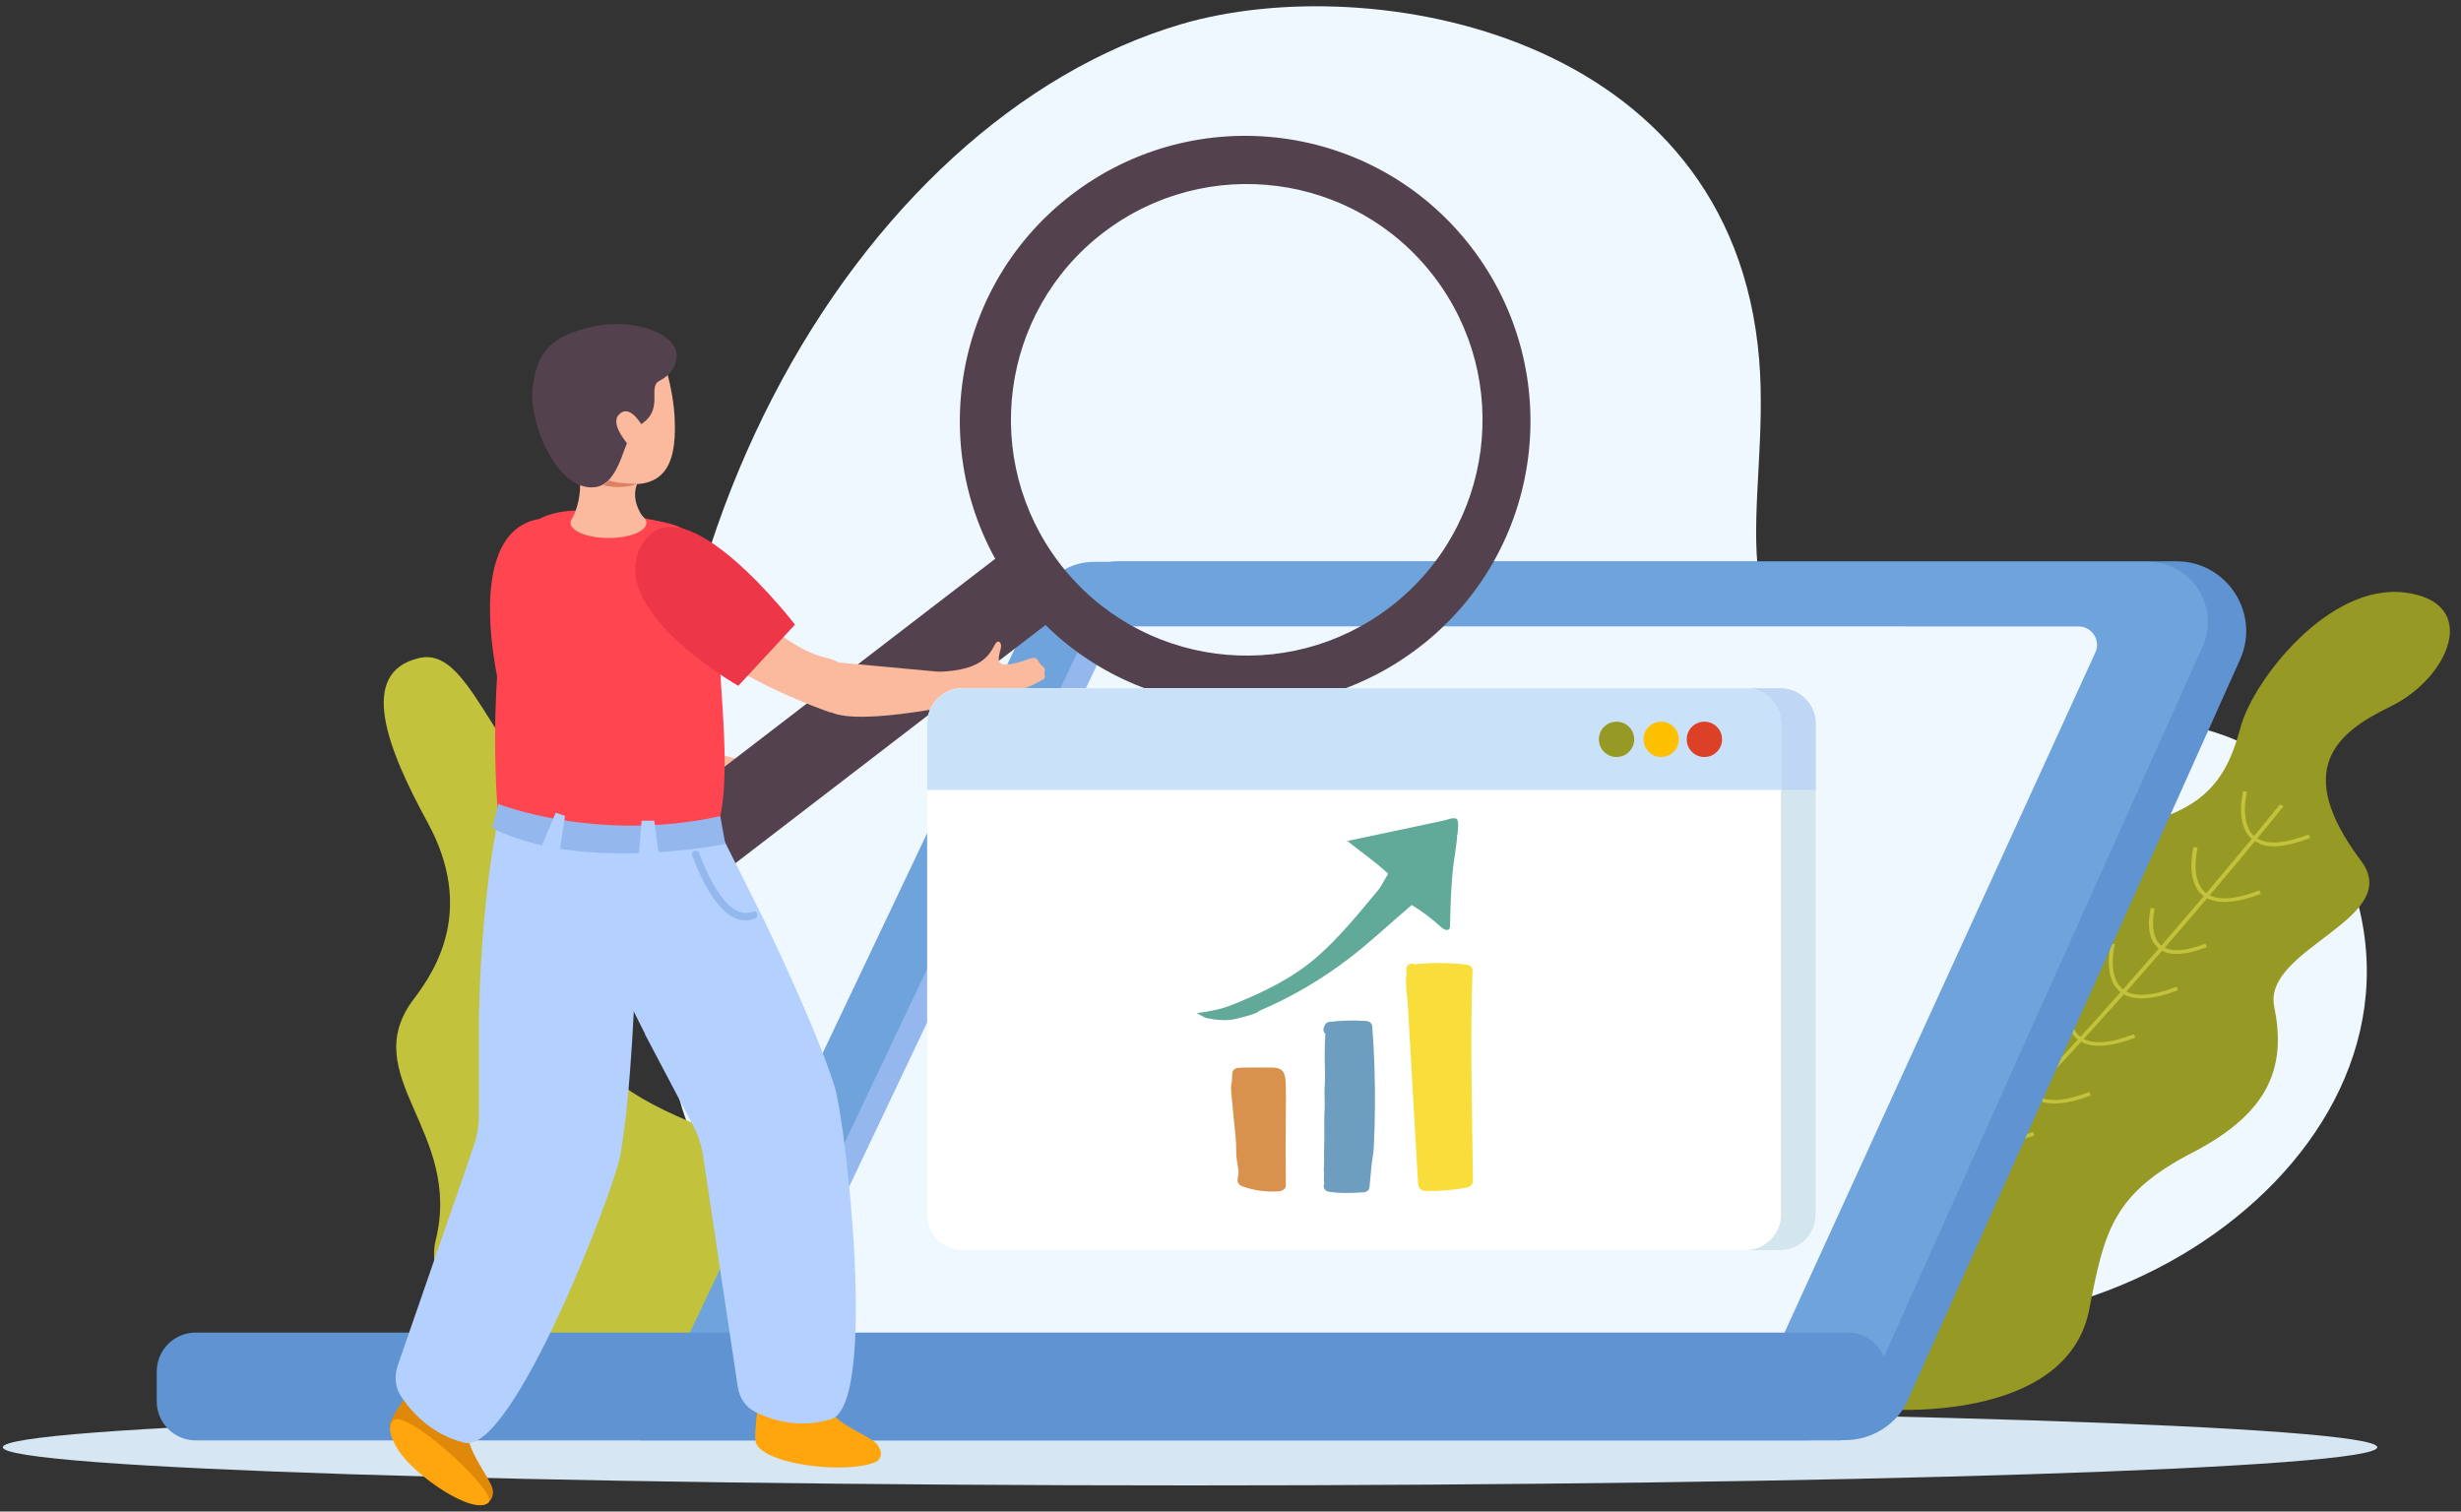 <svg width="197" height="121" viewBox="0 0 197 121" fill="none" xmlns="http://www.w3.org/2000/svg">
<rect x="0" y="0" width="197" height="121" fill="#333333" stroke="none"/>
<g clip-path="url(#clip0_19_3794)">
<path d="M95.261 118.909C147.749 118.909 190.299 117.542 190.299 115.855C190.299 114.169 147.749 112.801 95.261 112.801C42.774 112.801 0.224 114.169 0.224 115.855C0.224 117.542 42.774 118.909 95.261 118.909Z" fill="#D6E6F2"/>
<path d="M141.879 102.621C118.931 91.062 115.134 95.877 95.983 105.887C75.24 116.725 56.407 100.118 53.947 86.036C46.926 45.824 68.581 9.535 94.604 1.921C109.578 -2.469 138.655 2.494 140.818 28.772C141.794 40.712 136.598 51.614 149.472 56.11C162.791 60.776 183.13 50.002 188.793 72.462C194.413 94.71 163.342 113.438 141.9 102.642L141.879 102.621Z" fill="#F0F8FF"/>
<path d="M70.277 94.434C70.277 94.434 48.157 89.535 47.69 83.936C47.223 78.337 52.165 72.547 45.59 66.035C39.016 59.524 37.446 51.783 33.565 52.674C28.559 53.819 31.041 60.012 34.243 65.866C37.955 72.695 35.007 77.488 33.141 79.948C28.432 86.12 37.107 90.532 34.858 99.355C33.947 102.96 38.188 116.279 58.74 113.777L70.277 94.455V94.434Z" fill="#C2C23C"/>
<path d="M150.532 112.801C150.532 112.801 165.442 114.137 167.245 104.805C168.453 98.591 169.09 95.58 175.495 92.271C181.9 88.962 182.982 85.187 182.048 80.564C181.115 75.94 192.462 73.544 189.005 68.92C183.469 61.539 187.075 58.634 191.317 56.576C196.067 54.286 198.634 48.22 192.526 47.435C186.396 46.651 180.373 54.498 179.376 58.146C178.379 61.794 176.916 65.166 169.853 66.184C162.791 67.202 160.288 69.683 158.252 74.413C156.216 79.121 157.446 79.228 150.511 84.233V112.78L150.532 112.801Z" fill="#969924"/>
<path d="M144.445 103.13C155.219 98.782 182.515 64.89 182.791 64.551L182.515 64.381C182.239 64.721 155.007 98.549 144.318 102.854L144.445 103.109V103.13Z" fill="#C2C23C"/>
<path d="M170.32 79.736C171.253 80.097 172.61 79.927 174.349 79.27L174.222 78.994C172.228 79.758 170.807 79.843 169.98 79.227C168.623 78.209 169.28 75.601 169.302 75.579L168.983 75.516C168.962 75.622 168.262 78.315 169.789 79.461C169.959 79.588 170.129 79.673 170.341 79.758L170.32 79.736Z" fill="#C2C23C"/>
<path d="M176.958 72.016C177.913 72.377 179.249 72.207 180.988 71.55L180.861 71.274C178.867 72.038 177.446 72.123 176.619 71.507C175.24 70.489 175.919 67.881 175.919 67.859L175.601 67.796C175.558 67.902 174.88 70.596 176.407 71.741C176.576 71.868 176.746 71.953 176.958 72.038V72.016Z" fill="#C2C23C"/>
<path d="M180.903 67.563C181.836 67.923 183.193 67.754 184.933 67.075L184.805 66.799C182.812 67.563 181.391 67.647 180.564 67.032C179.206 66.014 179.864 63.406 179.885 63.384L179.567 63.321C179.546 63.427 178.846 66.12 180.373 67.244C180.542 67.372 180.712 67.457 180.924 67.541L180.903 67.563Z" fill="#C2C23C"/>
<path d="M173.289 76.216C174.074 76.513 175.198 76.385 176.661 75.813L176.534 75.537C174.901 76.173 173.734 76.237 173.056 75.728C171.932 74.901 172.483 72.759 172.483 72.737L172.165 72.674C172.165 72.674 171.55 75.007 172.844 75.961C172.971 76.067 173.141 76.152 173.31 76.216H173.289Z" fill="#C2C23C"/>
<path d="M166.905 83.533C167.86 83.893 169.196 83.724 170.935 83.066L170.808 82.79C168.814 83.554 167.393 83.639 166.566 83.024C165.208 82.006 165.866 79.397 165.887 79.376L165.569 79.312C165.548 79.418 164.848 82.112 166.375 83.257C166.545 83.384 166.714 83.469 166.926 83.554L166.905 83.533Z" fill="#C2C23C"/>
<path d="M163.342 88.156C164.275 88.517 165.633 88.347 167.372 87.69L167.245 87.414C165.251 88.178 163.83 88.262 163.003 87.647C161.624 86.629 162.303 84.021 162.303 83.999L161.985 83.936C161.964 84.042 161.264 86.735 162.791 87.859C162.96 87.987 163.13 88.072 163.342 88.156Z" fill="#C2C23C"/>
<path d="M159.948 91.232C160.627 91.486 161.603 91.38 162.854 90.892L162.727 90.617C161.327 91.147 160.33 91.211 159.758 90.786C158.803 90.087 159.27 88.263 159.291 88.241L158.973 88.178C158.973 88.178 158.443 90.193 159.546 91.02C159.673 91.105 159.8 91.189 159.948 91.232Z" fill="#C2C23C"/>
<path d="M152.78 111.995C151.889 113.989 149.896 115.283 147.69 115.283H54.689L54.795 114.88L84.508 48.241C85.399 46.226 87.393 44.933 89.599 44.933H174.222C178.273 44.933 180.967 49.111 179.312 52.801L152.759 111.995H152.78Z" fill="#6093D1"/>
<path d="M149.09 112.462C148.305 114.18 146.608 115.304 144.7 115.304H51.211L51.317 114.901L83.236 47.711C84.021 46.035 85.718 44.975 87.563 44.975H171.932C175.41 44.975 177.743 48.559 176.322 51.741L149.069 112.483L149.09 112.462Z" fill="#6FA3DC"/>
<path d="M64.445 110.108H138.485C140.118 110.108 141.561 108.984 141.963 107.393L155.346 54.604C155.919 52.335 154.201 50.129 151.868 50.129H89.514C88.135 50.129 86.863 50.935 86.269 52.186L61.2 104.975C60.076 107.351 61.815 110.108 64.445 110.108Z" fill="#94B8ED"/>
<path d="M63.109 110.108H140.33C140.903 110.108 141.433 109.768 141.667 109.259L167.732 52.229C168.178 51.253 167.457 50.15 166.396 50.15H90.193C89.62 50.15 89.111 50.468 88.878 50.977L61.794 108.008C61.327 108.984 62.048 110.108 63.109 110.108Z" fill="#F0F8FF"/>
<path d="M147.372 115.304H15.664C13.946 115.304 12.547 113.904 12.547 112.186V109.79C12.547 108.072 13.946 106.672 15.664 106.672H147.902C149.895 106.672 151.38 108.517 150.935 110.468L150.383 112.865C150.065 114.286 148.814 115.283 147.35 115.283L147.372 115.304Z" fill="#6093D1"/>
<path d="M49.811 61.264C49.811 61.264 42.494 57.7 41.051 53.713C39.609 49.726 42.515 47.838 42.515 47.838C42.515 47.838 47.987 56.089 52.271 57.7C56.555 59.334 49.811 61.242 49.811 61.242V61.264Z" fill="#FBB99D"/>
<path d="M55.686 59.885C55.749 60.012 56.619 60.118 56.746 60.139C57.913 60.415 59.037 60.882 60.246 60.903C60.818 60.903 61.391 60.818 61.9 60.542C62.197 60.373 62.451 60.161 62.706 59.949C62.812 59.864 62.918 59.758 63.045 59.821C63.151 59.864 63.194 59.991 63.172 60.118C63.13 60.394 62.897 60.606 62.748 60.861C62.642 61.009 62.494 61.285 62.536 61.476C62.579 61.645 62.833 61.773 62.982 61.815C63.491 61.985 64.021 62.027 64.551 62.048C64.975 62.048 65.484 62.006 65.505 62.557C65.505 62.77 65.612 62.897 65.696 63.066C65.739 63.151 65.76 63.257 65.718 63.342C65.718 63.385 65.675 63.427 65.654 63.448C65.59 63.533 65.569 63.618 65.548 63.724C65.548 63.788 65.548 63.851 65.505 63.915C65.463 63.978 65.378 64.021 65.293 64.042C65.081 64.084 64.89 64.106 64.678 64.127C64.424 64.127 64.191 64.19 63.936 64.19C63.724 64.19 63.533 64.148 63.342 64.148C62.43 64.148 60.5 63.83 60.415 63.83C59.758 63.703 58.125 63.194 57.573 62.918C57.022 62.642 55.643 59.928 55.643 59.906L55.686 59.885Z" fill="#FBB99D"/>
<path d="M48.666 60.649C51.444 62.6 60.458 63.788 60.458 63.788L59.546 61.306L49.874 56.513C49.874 56.513 45.93 58.676 48.687 60.627L48.666 60.649Z" fill="#FBB99D"/>
<path d="M117.785 19.8C110.107 9.79 95.77 7.923 85.76 15.601C75.749 23.279 73.883 37.616 81.56 47.626C89.238 57.637 103.575 59.503 113.586 51.826C123.596 44.148 125.463 29.811 117.785 19.8ZM84.826 45.102C78.485 36.831 80.033 24.975 88.305 18.634C96.576 12.292 108.432 13.841 114.773 22.112C121.115 30.383 119.567 42.239 111.295 48.581C103.024 54.922 91.168 53.374 84.826 45.102Z" fill="#53424D"/>
<path d="M47.096 73.947C45.972 72.504 46.248 70.405 47.711 69.281L79.652 44.742C81.094 43.618 83.194 43.894 84.318 45.357C85.442 46.799 85.166 48.899 83.703 50.023L51.762 74.562C50.32 75.686 48.22 75.41 47.096 73.947Z" fill="#53424D"/>
<path d="M43.045 41.56C36.873 42.812 40.033 55.24 40.033 55.24L46.82 55.134C46.82 55.134 49.047 40.352 43.045 41.582V41.56Z" fill="#FF4650"/>
<path d="M60.839 111.359C60.839 111.359 60.245 114.986 60.542 115.58C61.391 117.297 67.859 118.019 70.129 117.022C70.447 116.873 70.786 116.343 70.192 115.601C69.577 114.858 65.993 113.713 66.354 112.207C66.693 110.701 60.861 111.359 60.861 111.359H60.839Z" fill="#FFA60E"/>
<path d="M56.131 63.639L45.633 68.665C46.714 72.737 49.684 78.93 51.635 82.769H51.614L55.474 90.086C55.877 90.85 56.152 91.677 56.279 92.525L59.058 111.02C59.185 111.889 59.694 112.653 60.436 113.013C61.73 113.671 63.957 114.392 66.523 113.607C70.299 112.441 67.69 89.79 66.82 87.011C65.272 82.091 61.264 73.904 61.179 73.692L56.131 63.618V63.639Z" fill="#B3D0FF"/>
<path d="M33.374 110.574C33.374 110.574 31.147 113.48 31.211 114.138C31.295 114.795 38.74 120.458 38.74 120.458C38.74 120.458 39.609 120.203 39.44 119.228C39.249 118.252 36.725 115.346 37.679 114.201C38.655 113.056 33.374 110.553 33.374 110.553V110.574Z" fill="#E0880A"/>
<path d="M31.677 113.607C33.268 113.395 39.928 119.567 39.1 120.288C37.87 121.348 33.225 118.125 31.932 116.152C30.489 113.968 31.698 113.586 31.698 113.586L31.677 113.607Z" fill="#FFA60E"/>
<path d="M50.532 67.011L39.885 65.611C38.973 69.726 38.422 76.492 38.358 80.839H38.337V89.217C38.337 90.086 38.188 90.956 37.913 91.762L31.826 109.344C31.55 110.171 31.635 111.104 32.122 111.804C32.95 113.056 34.562 114.837 37.17 115.495C41.009 116.449 49.153 95.325 49.662 92.462C50.574 87.35 50.85 78.146 50.871 77.912L50.553 67.011H50.532Z" fill="#B3D0FF"/>
<path d="M41.136 44.318C42.261 39.397 48.687 40.903 53.098 41.794C56.068 42.409 57.743 44.254 57.595 51.677C57.531 54.922 58.74 62.854 57.298 66.587C57.298 66.587 51.147 70.383 39.906 65.611C39.906 65.611 38.761 54.816 41.158 44.318H41.136Z" fill="#FF4650"/>
<path d="M66.439 57.022C66.439 57.022 57.128 53.841 55.219 50.15C53.31 46.46 55.898 44.254 55.898 44.254C55.898 44.254 61.582 51.571 65.972 52.611C70.341 53.65 66.46 57.043 66.46 57.043L66.439 57.022Z" fill="#FBB99D"/>
<path d="M51.465 43.469C48.156 48.687 59.1 54.901 59.1 54.901L63.639 50.002C63.639 50.002 54.689 38.358 51.465 43.469Z" fill="#ED3748"/>
<path d="M73.183 54.032C73.183 54.032 74.116 53.904 74.243 53.883C75.41 53.734 76.597 53.777 77.722 53.353C78.252 53.162 78.74 52.865 79.1 52.441C79.312 52.186 79.482 51.911 79.63 51.614C79.694 51.508 79.779 51.359 79.906 51.359C80.012 51.359 80.097 51.465 80.118 51.571C80.182 51.847 80.033 52.123 79.991 52.398C79.948 52.568 79.906 52.886 80.033 53.035C80.139 53.183 80.394 53.204 80.564 53.183C81.094 53.183 81.603 53.013 82.091 52.844C82.494 52.717 82.918 52.462 83.151 52.971C83.236 53.162 83.363 53.247 83.512 53.374C83.575 53.438 83.639 53.522 83.639 53.607C83.639 53.65 83.639 53.692 83.618 53.734C83.618 53.819 83.596 53.925 83.618 54.01C83.618 54.074 83.66 54.138 83.639 54.201C83.639 54.286 83.575 54.35 83.49 54.392C83.321 54.498 83.13 54.604 82.939 54.689C82.727 54.795 82.515 54.922 82.281 55.007C82.091 55.071 81.9 55.113 81.709 55.177C80.882 55.495 78.994 55.898 78.93 55.898C78.294 56.004 76.619 56.11 76.004 56.068C75.41 56.025 73.183 53.989 73.183 53.989V54.032Z" fill="#FBB99D"/>
<path d="M67.032 57.192C70.256 57.998 78.952 55.919 78.952 55.919L77.234 53.968L66.672 52.992C66.672 52.992 63.809 56.364 67.032 57.192Z" fill="#FBB99D"/>
<path d="M45.675 41.857C45.675 42.515 47.032 43.066 48.708 43.066C50.383 43.066 51.741 42.536 51.741 41.857C51.741 41.179 50.383 40.648 48.708 40.648C47.032 40.648 45.675 41.179 45.675 41.857Z" fill="#FBB99D"/>
<path d="M51.232 38.337C51.232 38.337 50.065 39.715 51.741 41.752C51.741 41.752 47.775 44.106 45.675 41.752C45.675 41.752 46.82 40.012 46.311 37.489L51.232 38.358V38.337Z" fill="#FBB99D"/>
<path d="M52.971 28.432C52.971 28.432 53.904 30.935 54.01 33.565C54.18 37.467 53.056 39.673 48.347 38.4C43.724 37.149 50.702 27.732 52.971 28.432Z" fill="#FBB99D"/>
<path d="M50.998 38.74C50.998 38.74 49.535 38.719 48.708 38.464C48.708 38.464 48.538 38.697 48.305 38.846C48.305 38.846 49.662 39.228 50.998 38.74Z" fill="#DC8162"/>
<path d="M50.999 34.137C49.959 34.689 49.79 38.718 47.648 38.994C44.615 39.397 42.282 33.84 42.642 30.977C43.003 28.157 44.084 26.863 47.584 26.12C50.808 25.442 54.434 26.757 54.159 28.687C54.074 29.259 53.798 29.959 52.78 30.489C51.762 31.02 53.332 32.907 51.02 34.137H50.999Z" fill="#53424D"/>
<path d="M50.532 35.877C50.532 35.877 48.772 34.053 49.514 33.225C50.574 32.038 51.762 34.752 51.762 34.752L50.532 35.877Z" fill="#FBB99D"/>
<path d="M58.061 67.563C58.061 67.563 46.566 69.917 39.397 66.29L39.885 64.36C39.885 64.36 47.86 67.499 57.658 65.336L58.061 67.563Z" fill="#94B8ED"/>
<path d="M52.377 65.696H51.359L51.105 68.92H52.801L52.377 65.696Z" fill="#B3D0FF"/>
<path d="M45.23 65.315L44.487 65.06L43.236 68.029L44.742 68.538L45.23 65.315Z" fill="#B3D0FF"/>
<path d="M55.389 68.432C56.046 70.192 57.891 74.561 60.436 73.522C60.776 73.395 60.627 72.822 60.288 72.971C58.188 73.819 56.513 69.768 55.961 68.284C55.834 67.944 55.283 68.093 55.41 68.432H55.389Z" fill="#94B8ED"/>
<path d="M79.836 55.096H142.492C144.059 55.096 145.339 56.377 145.339 57.943V97.23C145.339 98.797 144.059 100.077 142.492 100.077H79.836C78.269 100.077 76.989 98.797 76.989 97.23V57.924C76.989 56.357 78.269 55.077 79.836 55.077V55.096Z" fill="#D4E6ED"/>
<path d="M142.492 55.096H79.836C78.25 55.096 76.989 56.376 76.989 57.943V63.236H145.358V57.943C145.358 56.376 144.078 55.096 142.511 55.096H142.492Z" fill="#BFD7F5"/>
<path d="M83.887 59.185C83.887 59.969 83.256 60.599 82.473 60.599C81.689 60.599 81.059 59.969 81.059 59.185C81.059 58.402 81.689 57.772 82.473 57.772C83.256 57.772 83.887 58.402 83.887 59.185Z" fill="white"/>
<path d="M87.479 59.185C87.479 59.969 86.849 60.599 86.065 60.599C85.282 60.599 84.651 59.969 84.651 59.185C84.651 58.402 85.282 57.772 86.065 57.772C86.849 57.772 87.479 58.402 87.479 59.185Z" fill="white"/>
<path d="M90.919 59.185C90.919 59.969 90.288 60.599 89.505 60.599C88.721 60.599 88.091 59.969 88.091 59.185C88.091 58.402 88.721 57.772 89.505 57.772C90.288 57.772 90.919 58.402 90.919 59.185Z" fill="white"/>
<path d="M77.065 55.096H139.721C141.288 55.096 142.568 56.377 142.568 57.943V97.23C142.568 98.797 141.288 100.077 139.721 100.077H77.065C75.498 100.077 74.218 98.797 74.218 97.23V57.924C74.218 56.357 75.498 55.077 77.065 55.077V55.096Z" fill="white"/>
<path d="M139.721 55.096H77.065C75.479 55.096 74.218 56.376 74.218 57.943V63.236H142.587V57.943C142.587 56.376 141.307 55.096 139.74 55.096H139.721Z" fill="#C9E1F9"/>
<path d="M130.817 59.185C130.817 59.969 130.186 60.599 129.403 60.599C128.619 60.599 127.989 59.969 127.989 59.185C127.989 58.402 128.619 57.772 129.403 57.772C130.186 57.772 130.817 58.402 130.817 59.185Z" fill="#969924"/>
<path d="M134.39 59.185C134.39 59.969 133.759 60.599 132.976 60.599C132.193 60.599 131.562 59.969 131.562 59.185C131.562 58.402 132.193 57.772 132.976 57.772C133.759 57.772 134.39 58.402 134.39 59.185Z" fill="#FEC000"/>
<path d="M137.849 59.185C137.849 59.969 137.218 60.599 136.435 60.599C135.651 60.599 135.021 59.969 135.021 59.185C135.021 58.402 135.651 57.772 136.435 57.772C137.218 57.772 137.849 58.402 137.849 59.185Z" fill="#DC4026"/>
<path d="M116.665 66.803C116.684 66.557 116.807 65.769 116.622 65.579C116.425 65.37 115.816 65.634 115.576 65.683C114.721 65.868 113.859 66.046 113.004 66.231C111.287 66.594 109.571 66.957 107.854 67.32C109.011 68.268 110.044 68.926 111.127 69.954C110.869 70.329 110.598 70.92 110.315 71.258C108.74 73.147 107.196 75.085 105.319 76.691C103.381 78.359 101.079 79.442 98.729 80.402C97.726 80.808 96.84 80.962 95.794 81.103C95.812 81.103 96.427 81.46 96.557 81.491C97.277 81.651 98.144 81.731 98.87 81.577C99.073 81.534 100.772 81.122 100.772 80.931C103.344 79.842 105.774 78.42 107.989 76.722C109.737 75.387 111.33 73.861 113.01 72.446C113.847 72.956 114.641 73.553 115.361 74.218C115.545 74.39 115.859 74.556 116.013 74.359C116.068 74.285 116.075 74.187 116.075 74.088C116.118 72.403 116.148 70.717 116.37 69.049C116.468 68.298 116.61 67.548 116.653 66.797L116.665 66.803Z" fill="#61AA99"/>
<path d="M102.931 88.733C102.931 88.241 102.95 87.755 102.931 87.262C102.919 86.832 102.95 86.303 102.765 85.89C102.568 85.441 102.015 85.453 101.504 85.453C100.821 85.453 100.138 85.453 99.455 85.46C99.4 85.46 99.344 85.466 99.301 85.478C99.018 85.447 98.68 85.576 98.649 85.872C98.624 86.112 98.612 86.352 98.612 86.586C98.507 86.924 98.544 87.293 98.581 87.675C98.649 88.413 98.723 89.158 98.796 89.896C98.87 90.634 98.969 91.379 98.957 92.117C98.95 92.493 99.006 92.856 99.061 93.225C99.092 93.44 99.166 93.68 99.141 93.902C99.117 94.105 99.067 94.283 99.067 94.499C99.067 94.671 99.19 94.868 99.4 94.948C100.304 95.292 101.319 95.428 102.316 95.372C102.648 95.354 102.938 95.169 102.931 94.892C102.907 92.843 102.907 90.794 102.931 88.739V88.733Z" fill="#D9924E"/>
<path d="M109.848 82.18C109.829 81.922 109.638 81.749 109.362 81.731C108.383 81.663 107.411 81.688 106.439 81.799C106.199 81.823 106.057 81.983 106.014 82.156C105.897 82.34 105.91 82.611 106.094 82.746C106.033 83.743 106.026 84.752 106.063 85.743C106.088 86.254 106.039 86.776 106.026 87.287C106.014 87.804 106.07 88.315 106.033 88.832C105.965 89.829 106.045 90.831 105.996 91.834C105.971 92.351 106.02 92.862 105.977 93.379C105.953 93.643 105.996 93.889 105.983 94.148C105.983 94.37 105.959 94.523 106.008 94.702C105.891 94.966 105.983 95.323 106.346 95.391C107.226 95.551 108.254 95.502 109.152 95.446C109.429 95.428 109.608 95.256 109.632 94.997C109.688 94.456 109.731 93.92 109.78 93.379C109.823 92.887 109.94 92.425 109.965 91.927C110.02 90.844 110.057 89.761 110.063 88.678C110.081 86.512 110.014 84.346 109.848 82.186V82.18Z" fill="#6D9DBF"/>
<path d="M117.884 77.7C117.896 77.424 117.656 77.257 117.41 77.227C116.032 77.054 114.647 77.048 113.263 77.196C112.961 77.048 112.494 77.196 112.58 77.707C112.617 77.928 112.549 78.211 112.549 78.439C112.549 78.666 112.549 78.894 112.568 79.122C112.592 79.466 112.629 79.811 112.678 80.156C112.955 85.029 113.238 89.902 113.515 94.775C113.534 95.083 113.755 95.329 114.075 95.335C115.226 95.366 116.37 95.268 117.496 95.046C117.736 94.997 117.915 94.732 117.908 94.499C117.841 88.905 117.681 83.294 117.872 77.7H117.884Z" fill="#F9DD3A"/>
</g>
<defs>
<clipPath id="clip0_19_3794">
<rect width="195.885" height="120" fill="white" transform="translate(0.224 0.5)"/>
</clipPath>
</defs>
</svg>
